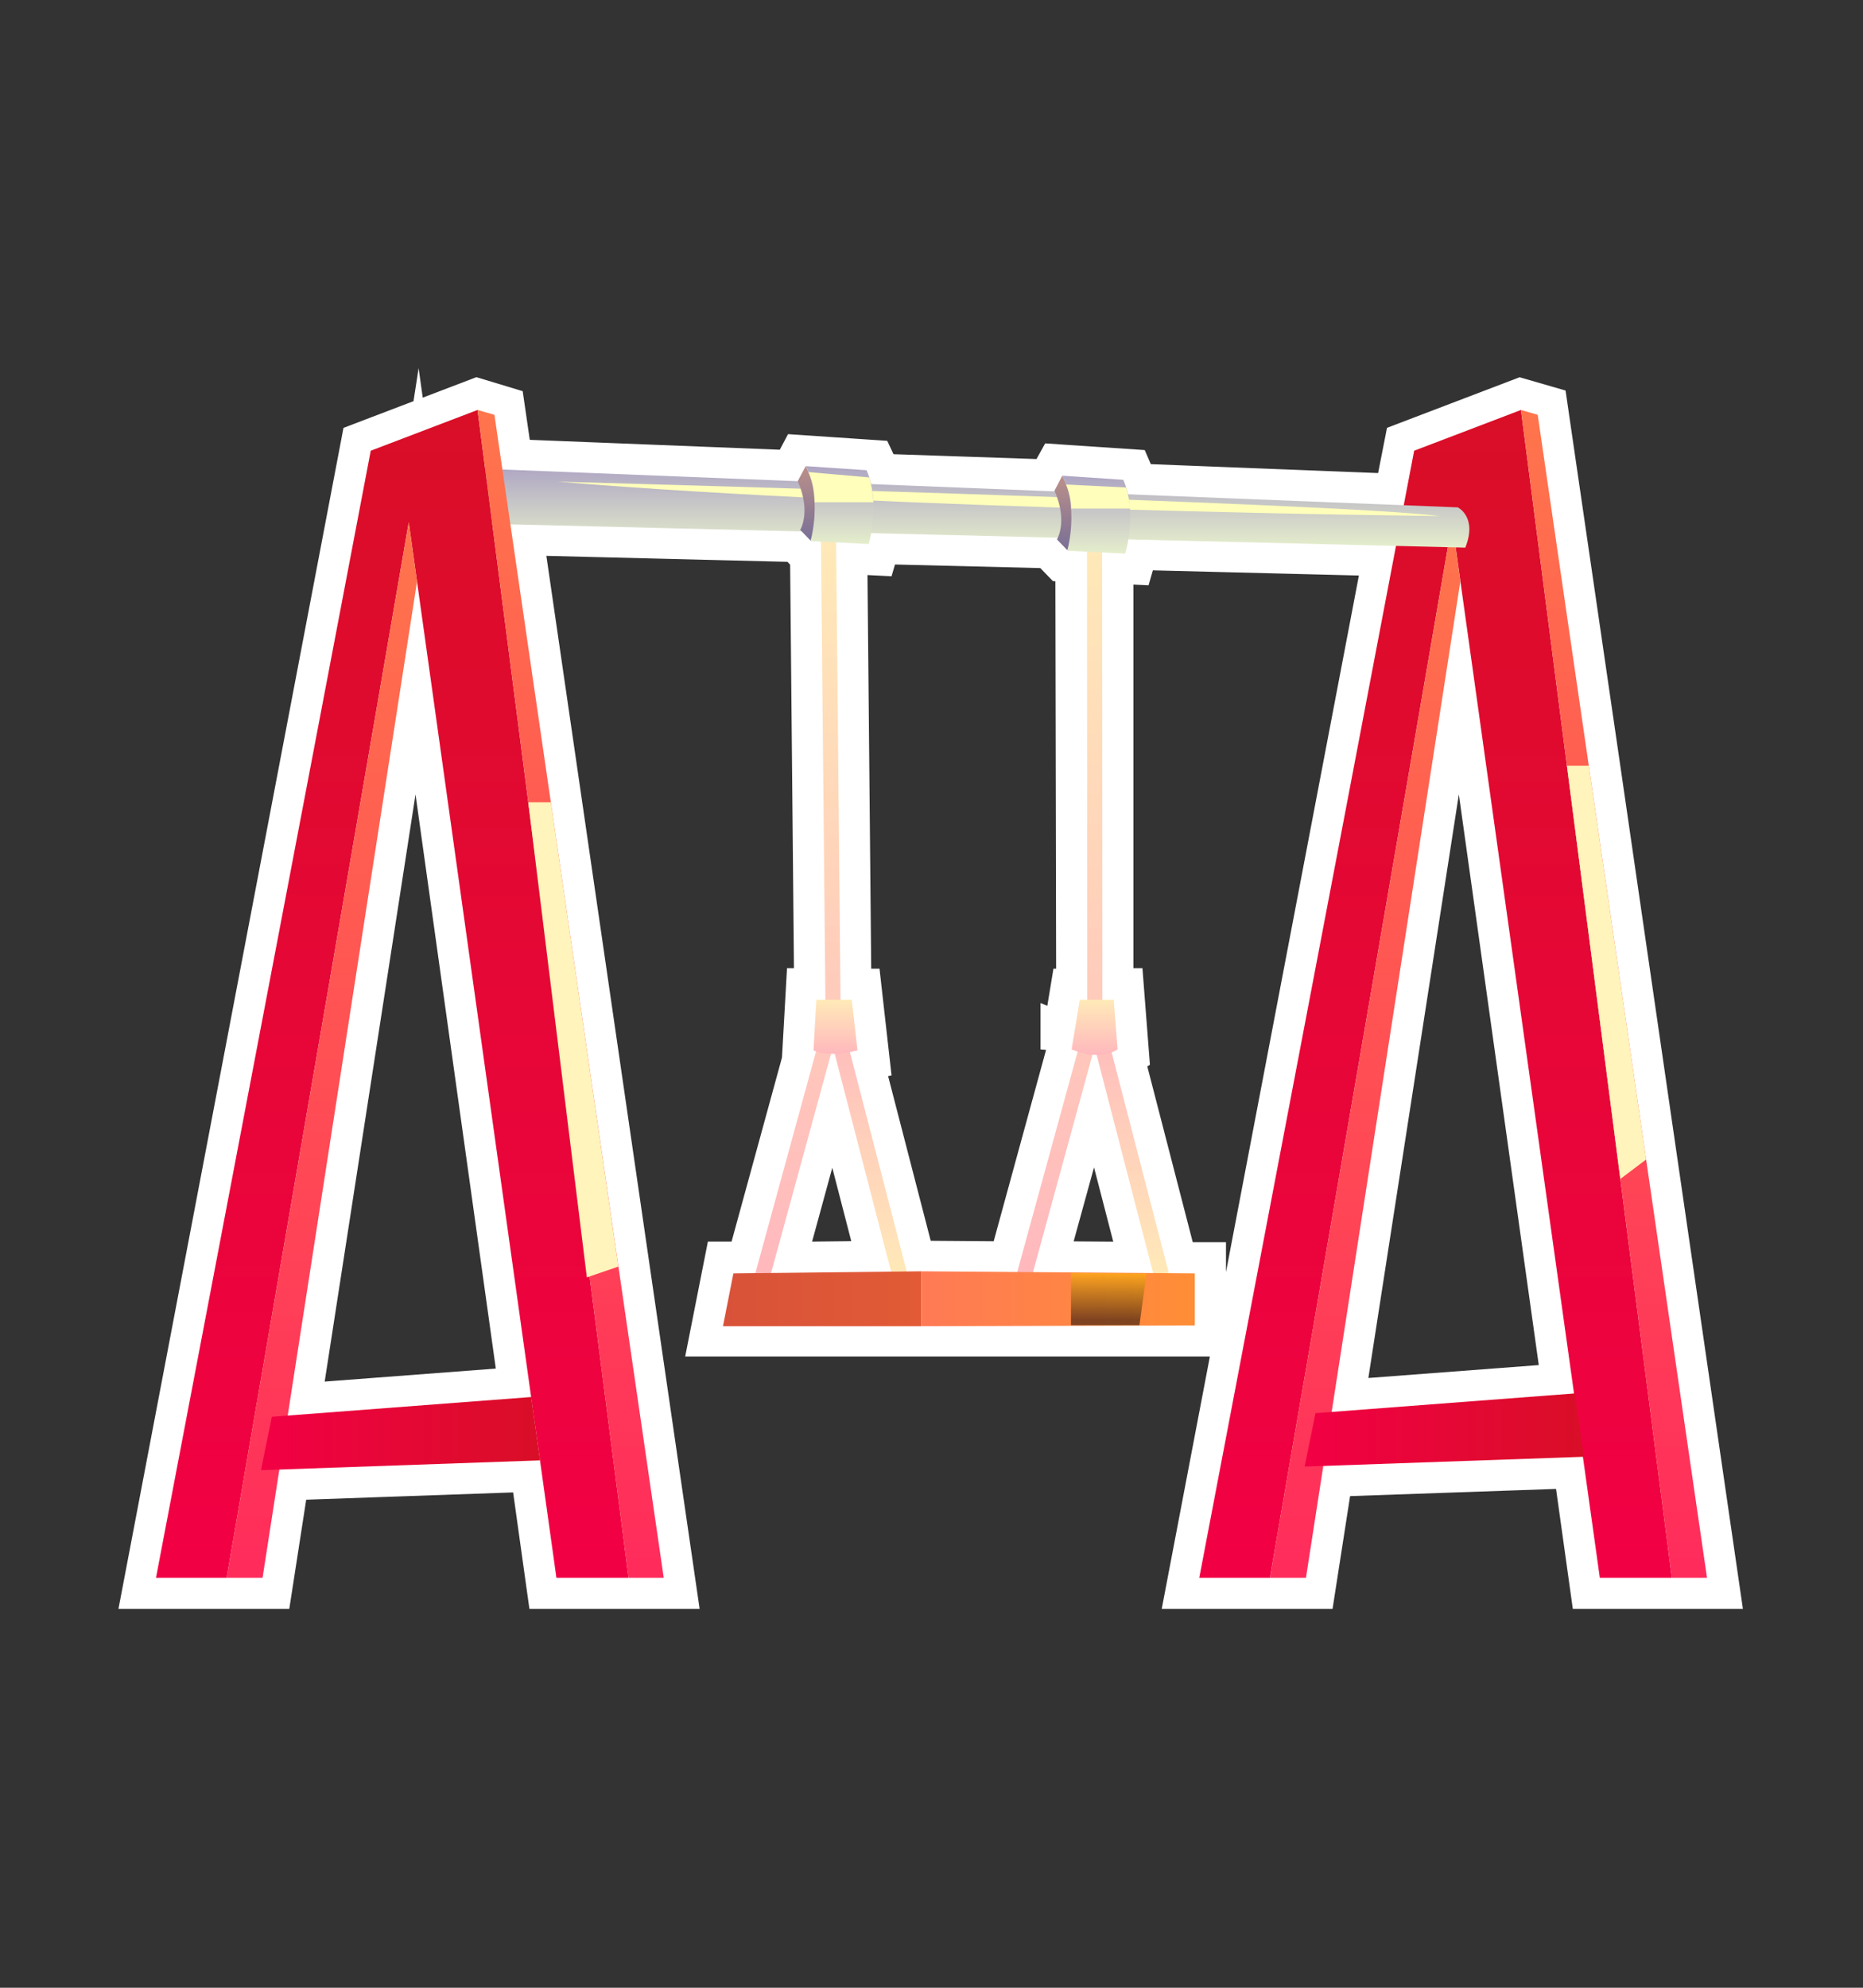 <svg xmlns="http://www.w3.org/2000/svg" xmlns:xlink="http://www.w3.org/1999/xlink" viewBox="0 0 150 160"><rect x="0" y="0" width="150" height="160" fill="#333333" stroke="none"/><defs><style>.cls-1{isolation:isolate;}.cls-16,.cls-2{fill:#ffb;}.cls-2{stroke:#fff;stroke-miterlimit:10;stroke-width:5px;}.cls-12,.cls-13,.cls-14,.cls-15,.cls-16,.cls-17,.cls-18,.cls-19,.cls-2,.cls-20,.cls-21,.cls-22,.cls-23,.cls-24,.cls-25,.cls-26,.cls-3,.cls-4,.cls-5,.cls-6,.cls-7{fill-rule:evenodd;}.cls-3{fill:url(#Áåçûìÿííûé_ãðàäèåíò_565);}.cls-4{fill:url(#Áåçûìÿííûé_ãðàäèåíò_683);}.cls-5{fill:url(#Áåçûìÿííûé_ãðàäèåíò_683-2);}.cls-6{fill:url(#Áåçûìÿííûé_ãðàäèåíò_53);}.cls-7{fill:url(#Áåçûìÿííûé_ãðàäèåíò_565-2);}.cls-8{fill:url(#Áåçûìÿííûé_ãðàäèåíò_38);}.cls-9{fill:url(#Áåçûìÿííûé_ãðàäèåíò_32);}.cls-10{fill:url(#Áåçûìÿííûé_ãðàäèåíò_38-2);}.cls-11{fill:url(#Áåçûìÿííûé_ãðàäèåíò_32-2);}.cls-12{fill:url(#Áåçûìÿííûé_ãðàäèåíò_565-3);}.cls-13{fill:url(#Áåçûìÿííûé_ãðàäèåíò_683-3);}.cls-14{fill:url(#Áåçûìÿííûé_ãðàäèåíò_683-4);}.cls-15{fill:url(#Áåçûìÿííûé_ãðàäèåíò_565-4);}.cls-16,.cls-17{mix-blend-mode:soft-light;}.cls-17{fill:#fff4bb;}.cls-18{fill:url(#Áåçûìÿííûé_ãðàäèåíò_127);}.cls-19{fill:url(#Áåçûìÿííûé_ãðàäèåíò_238);}.cls-20{fill:url(#Áåçûìÿííûé_ãðàäèåíò_38-3);}.cls-21{fill:url(#Áåçûìÿííûé_ãðàäèåíò_38-4);}.cls-22{opacity:0.5;mix-blend-mode:screen;fill:url(#Áåçûìÿííûé_ãðàäèåíò_31);}.cls-23{fill:url(#Áåçûìÿííûé_ãðàäèåíò_36);}.cls-24{fill:url(#Áåçûìÿííûé_ãðàäèåíò_53-2);}.cls-25{fill:url(#Áåçûìÿííûé_ãðàäèåíò_36-2);}.cls-26{fill:url(#Áåçûìÿííûé_ãðàäèåíò_53-3);}</style><linearGradient id="Áåçûìÿííûé_ãðàäèåíò_565" x1="115.59" y1="127" x2="115.59" y2="33" gradientUnits="userSpaceOnUse"><stop offset="0.01" stop-color="#f20044"/><stop offset="1" stop-color="#d90e27"/></linearGradient><linearGradient id="Áåçûìÿííûé_ãðàäèåíò_683" x1="129.95" y1="127" x2="129.95" y2="33" gradientUnits="userSpaceOnUse"><stop offset="0.01" stop-color="#ff2c5b"/><stop offset="1" stop-color="#ff754c"/></linearGradient><linearGradient id="Áåçûìÿííûé_ãðàäèåíò_683-2" x1="109.92" y1="127" x2="109.92" y2="42.04" xlink:href="#Áåçûìÿííûé_ãðàäèåíò_683"/><linearGradient id="Áåçûìÿííûé_ãðàäèåíò_53" x1="75.94" y1="44.08" x2="75.94" y2="37.52" gradientUnits="userSpaceOnUse"><stop offset="0" stop-color="#e5eecc"/><stop offset="0.97" stop-color="#afa7c3"/></linearGradient><linearGradient id="Áåçûìÿííûé_ãðàäèåíò_565-2" x1="105.04" y1="115.11" x2="127.52" y2="115.11" xlink:href="#Áåçûìÿííûé_ãðàäèåíò_565"/><linearGradient id="Áåçûìÿííûé_ãðàäèåíò_38" x1="64.24" y1="102.88" x2="64.24" y2="42.69" gradientUnits="userSpaceOnUse"><stop offset="0" stop-color="#ffb8bd"/><stop offset="1" stop-color="#ffeab8"/></linearGradient><linearGradient id="Áåçûìÿííûé_ãðàäèåíò_32" x1="69.77" y1="102.87" x2="69.77" y2="81.76" gradientTransform="translate(25.37 -14.54) rotate(14.52)" gradientUnits="userSpaceOnUse"><stop offset="0" stop-color="#ffeab8"/><stop offset="1" stop-color="#ffb8bd"/></linearGradient><linearGradient id="Áåçûìÿííûé_ãðàäèåíò_38-2" x1="85.31" y1="102.88" x2="85.31" y2="42.95" xlink:href="#Áåçûìÿííûé_ãðàäèåíò_38"/><linearGradient id="Áåçûìÿííûé_ãðàäèåíò_32-2" x1="90.84" y1="102.87" x2="90.84" y2="81.76" gradientTransform="translate(26.04 -19.82) rotate(14.52)" xlink:href="#Áåçûìÿííûé_ãðàäèåíò_32"/><linearGradient id="Áåçûìÿííûé_ãðàäèåíò_565-3" x1="31.58" y1="127" x2="31.58" y2="33" xlink:href="#Áåçûìÿííûé_ãðàäèåíò_565"/><linearGradient id="Áåçûìÿííûé_ãðàäèåíò_683-3" x1="45.94" y1="127" x2="45.94" y2="33" xlink:href="#Áåçûìÿííûé_ãðàäèåíò_683"/><linearGradient id="Áåçûìÿííûé_ãðàäèåíò_683-4" x1="25.91" y1="127" x2="25.91" y2="42.04" xlink:href="#Áåçûìÿííûé_ãðàäèåíò_683"/><linearGradient id="Áåçûìÿííûé_ãðàäèåíò_565-4" x1="21.01" y1="115.4" x2="43.48" y2="115.4" xlink:href="#Áåçûìÿííûé_ãðàäèåíò_565"/><linearGradient id="Áåçûìÿííûé_ãðàäèåíò_127" x1="58.21" y1="104.54" x2="74.19" y2="104.54" gradientUnits="userSpaceOnUse"><stop offset="0" stop-color="#d85239"/><stop offset="1" stop-color="#e25b36"/></linearGradient><linearGradient id="Áåçûìÿííûé_ãðàäèåíò_238" x1="74.19" y1="104.54" x2="96.2" y2="104.54" gradientUnits="userSpaceOnUse"><stop offset="0" stop-color="#ff7a55"/><stop offset="1" stop-color="#ff8e36"/></linearGradient><linearGradient id="Áåçûìÿííûé_ãðàäèåíò_38-3" x1="67.27" y1="84.82" x2="67.27" y2="80.47" xlink:href="#Áåçûìÿííûé_ãðàäèåíò_38"/><linearGradient id="Áåçûìÿííûé_ãðàäèåíò_38-4" x1="88.13" y1="84.88" x2="88.13" y2="80.47" xlink:href="#Áåçûìÿííûé_ãðàäèåíò_38"/><linearGradient id="Áåçûìÿííûé_ãðàäèåíò_31" x1="89.27" y1="106.67" x2="89.27" y2="102.46" gradientUnits="userSpaceOnUse"><stop offset="0.1"/><stop offset="1" stop-color="#ffc200"/></linearGradient><linearGradient id="Áåçûìÿííûé_ãðàäèåíò_36" x1="64.96" y1="43.56" x2="64.96" y2="37.52" gradientUnits="userSpaceOnUse"><stop offset="0.03" stop-color="#7a7097"/><stop offset="0.99" stop-color="#bb9089"/></linearGradient><linearGradient id="Áåçûìÿííûé_ãðàäèåíò_53-2" x1="67.6" y1="43.79" x2="67.6" y2="37.52" xlink:href="#Áåçûìÿííûé_ãðàäèåíò_53"/><linearGradient id="Áåçûìÿííûé_ãðàäèåíò_36-2" x1="85.63" y1="44.33" x2="85.63" y2="38.29" xlink:href="#Áåçûìÿííûé_ãðàäèåíò_36"/><linearGradient id="Áåçûìÿííûé_ãðàäèåíò_53-3" x1="88.27" y1="44.56" x2="88.27" y2="38.29" xlink:href="#Áåçûìÿííûé_ãðàäèåíò_53"/></defs><g class="cls-1"><g id="झूला"><path class="cls-2" d="M132.54,93.33h0l-4.61-31.71h0l-4.12-28.23L122.46,33l-8.6,3.28L113,40.66l-22.21-.87c0-.14-.06-.27-.1-.4l0-.2h0a5.54,5.54,0,0,0-.21-.57l-4.91-.33L84.9,39.5s0,0,0,0L70.14,39c0-.14-.07-.28-.12-.42a.58.58,0,0,0,0-.12h0a4.07,4.07,0,0,0-.22-.58l-4.9-.33-.64,1.21-23.78-.94-.64-4.4L38.45,33l-8.6,3.28L12.56,127h8.59l1.35-8.71,21-.74-.71-5.1-19.6,1.49L33.58,46.79,44.8,127h8.64L41.09,42.17l23.4.58.78.81.83,0,.35,36.87h-.72l-.23,4.08a1.08,1.08,0,0,0,.2.08l-4.89,17.85-1.76,0-.84,4.25h16l22,0v-4.2H94.1L89.49,84.67a2.12,2.12,0,0,0,.49-.24l-.31-4h-.91l0-36,1.86.09a8.88,8.88,0,0,0,.25-1.16l21.55.54L96.56,127h8.59l1.4-9,20.9-.73,1.36,9.73h8.63ZM64.93,37.63l0-.05Zm2,47.19h.29l4.54,17.55-9.66.11ZM83.17,102.4,88,84.86h.31l4.56,17.61Zm4.37-21.93h-.6l-.66,4a4.23,4.23,0,0,0,.5.17l-4.87,17.79-7.72-.06-1.19,0L68.42,84.67l.62-.12-.46-4.08h-.91l-.35-36.81,2.62.13s.1-.34.2-.9l15,.37-.09.2.84.87,1.58.08Zm19.68,33.18,10.37-66.86-.39-2.73h0l9.54,68.11Z"/><polygon class="cls-3" points="96.56 127 113.86 36.28 122.46 33 134.61 127 128.81 127 116.92 42.04 102.25 127 96.56 127"/><polygon class="cls-4" points="122.46 33 123.81 33.39 137.44 127 134.61 127 122.46 33"/><polygon class="cls-5" points="102.25 127 105.15 127 117.58 46.79 116.92 42.04 102.25 127"/><path class="cls-6" d="M33.58,37.52l83.79,3.32s1.6.75.61,3.24l-82.1-2Z"/><polygon class="cls-7" points="105.04 118.05 105.92 113.75 126.8 112.16 127.52 117.26 105.04 118.05"/><polygon class="cls-8" points="61.97 102.88 60.8 102.55 66.47 81.83 66.09 42.7 67.31 42.69 67.69 81.99 67.66 82.08 61.97 102.88"/><rect class="cls-9" x="69.16" y="81.57" width="1.22" height="21.49" transform="translate(-20.91 20.44) rotate(-14.52)"/><polygon class="cls-10" points="83.04 102.88 81.86 102.55 87.54 81.83 87.52 42.95 88.74 42.95 88.76 82 88.73 82.08 83.04 102.88"/><rect class="cls-11" x="90.23" y="81.57" width="1.22" height="21.49" transform="translate(-20.24 25.72) rotate(-14.52)"/><polygon class="cls-12" points="12.56 127 29.85 36.28 38.45 33 50.61 127 44.8 127 32.91 42.04 18.25 127 12.56 127"/><polygon class="cls-13" points="38.45 33 39.81 33.39 53.44 127 50.61 127 38.45 33"/><polygon class="cls-14" points="18.25 127 21.14 127 33.58 46.79 32.91 42.04 18.25 127"/><polygon class="cls-15" points="21.01 118.34 21.89 114.04 42.77 112.45 43.48 117.55 21.01 118.34"/><path class="cls-16" d="M44.9,38.77s62.56,1.68,71,2.77C115.88,41.54,72.48,41.08,44.9,38.77Z"/><polygon class="cls-17" points="42.53 64.58 44.35 64.58 49.79 101.95 47.25 102.82 42.53 64.58"/><polygon class="cls-17" points="126.16 61.63 127.92 61.63 132.54 93.33 130.46 94.9 126.16 61.63"/><polygon class="cls-18" points="59.05 102.5 74.19 102.33 74.19 106.75 58.21 106.75 59.05 102.5"/><polygon class="cls-19" points="74.19 102.33 96.2 102.5 96.2 106.69 74.19 106.75 74.19 102.33"/><path class="cls-20" d="M65.73,80.47l-.23,4.08s1.08.61,3.54,0l-.46-4.08Z"/><path class="cls-21" d="M86.94,80.47h2.73l.31,4s-1.31,1-3.7,0Z"/><polygon class="cls-22" points="86.23 106.67 86.23 102.46 92.31 102.52 91.74 106.67 86.23 106.67"/><path class="cls-23" d="M64.23,38.73l.64-1.21a7.69,7.69,0,0,1,.4,6l-.84-.87S65.32,41.21,64.23,38.73Z"/><path class="cls-24" d="M65.27,43.56l4.67.23s1-3.34-.17-5.94l-4.9-.33S66.19,39.64,65.27,43.56Z"/><path class="cls-25" d="M84.9,39.5l.63-1.21a7.58,7.58,0,0,1,.41,6l-.84-.87S86,42,84.9,39.5Z"/><path class="cls-26" d="M85.94,44.33l4.66.23s1-3.35-.16-5.94l-4.91-.33S86.86,40.41,85.94,44.33Z"/><path class="cls-16" d="M65.09,38l4.9.43a8.79,8.79,0,0,1,.33,2H65.58A5.81,5.81,0,0,0,65.09,38Z"/><path class="cls-16" d="M85.83,39l4.83.24A8.29,8.29,0,0,1,91,40.94l-4.75,0A5.11,5.11,0,0,0,85.83,39Z"/></g></g></svg>